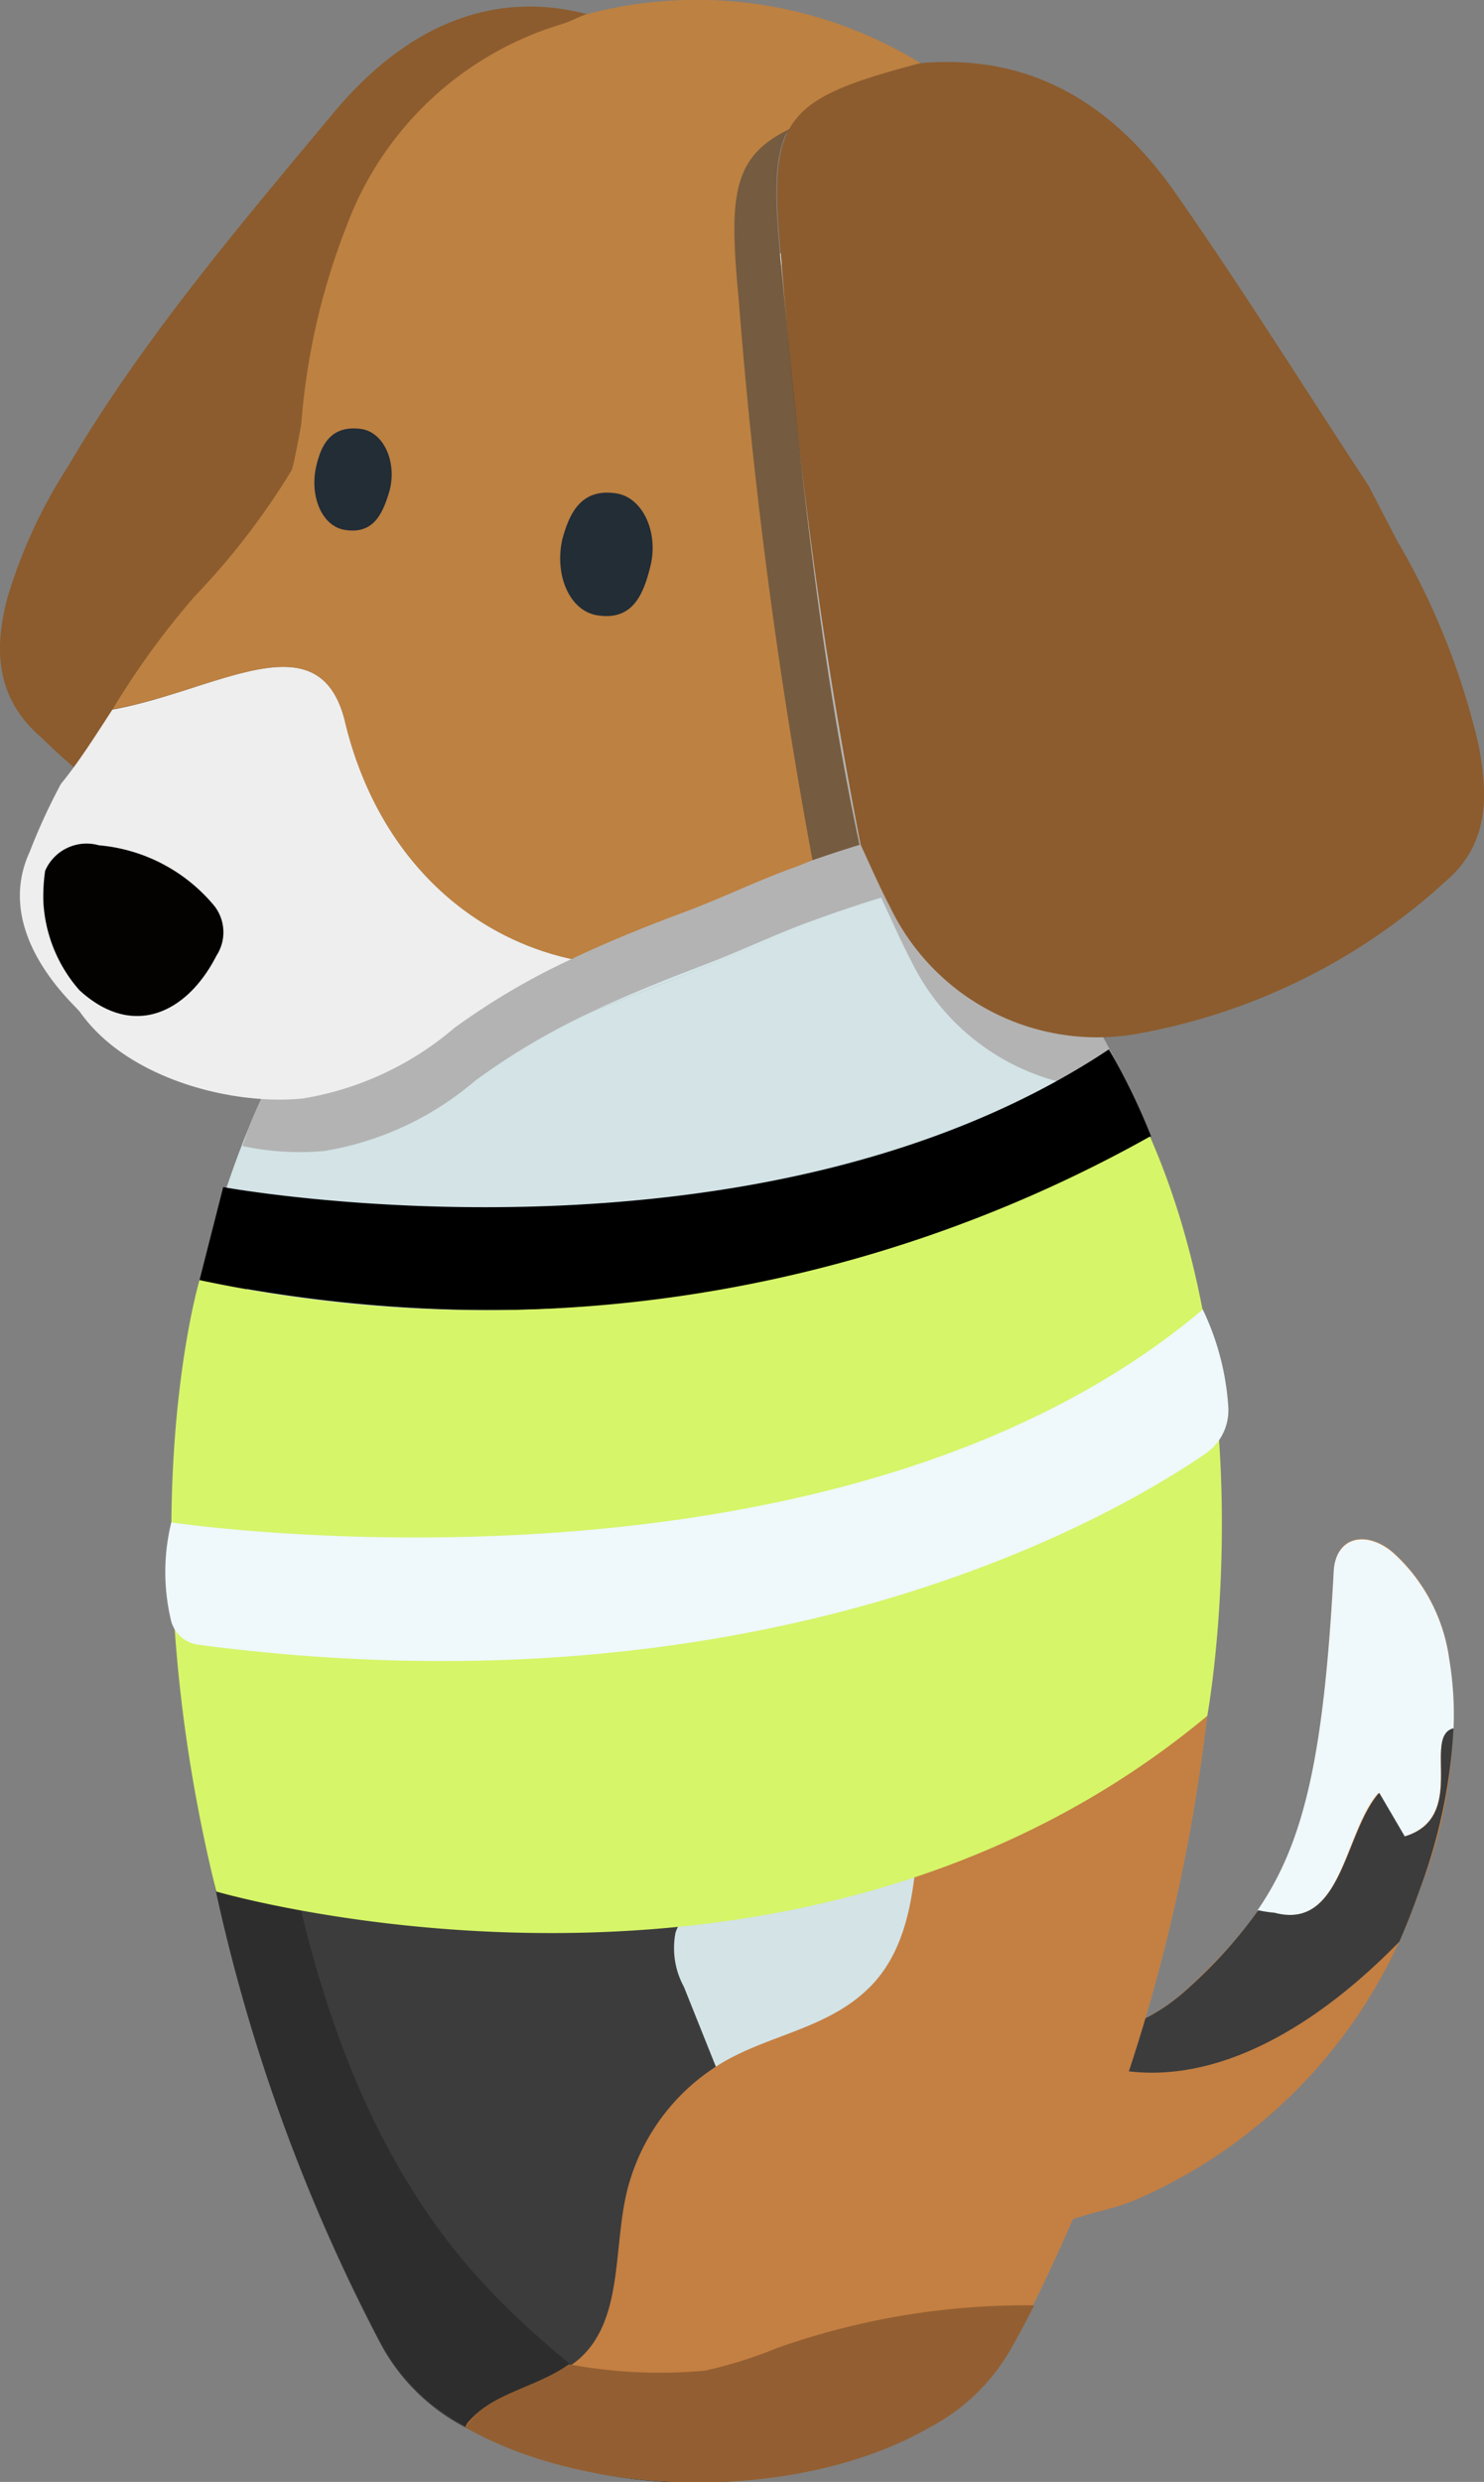 <svg xmlns="http://www.w3.org/2000/svg" viewBox="0 0 65.75 109.93"><rect x="0" y="0" width="65.75" height="109.93" fill="#808080" stroke="none"/><defs><style>.cls-1{isolation:isolate;}.cls-2{fill:#c47f42;}.cls-3{fill:#eff8fa;}.cls-4{fill:#3c3c3c;}.cls-5{fill:#d3e3e6;}.cls-6{fill:#b3b3b3;}.cls-7{fill:#8c5c2e;}.cls-8{fill:#eee;}.cls-9{fill:#bd8142;}.cls-10{opacity:0.56;mix-blend-mode:multiply;}.cls-11{fill:#232d36;}.cls-12{fill:#030201;}.cls-13{fill:#2d2d2d;}.cls-14{fill:#935f32;}.cls-15{fill:#d6f568;}</style></defs><title>Recurso 136</title><g class="cls-1"><g id="Capa_2" data-name="Capa 2"><g id="personajes_individuales" data-name="personajes individuales"><path class="cls-2" d="M43.61,91.1c.23,2.77,2.58,5.58,2,8.3,1.32-1.31,3.21-1.3,4.79-2A22.83,22.83,0,0,0,62.9,83.7a20.3,20.3,0,0,0,1.31-10.24,7.76,7.76,0,0,0-2.47-4.7c-1.17-1-2.57-.76-2.65.83-.61,11.39-2,14.3-6.37,18.39C49.2,91.3,45.89,89.68,43.61,91.1Z"/><path class="cls-3" d="M62.2,81.35l-1.13-1.93c-1.55,1.77-1.59,6.11-4.64,5.31a5.42,5.42,0,0,1-.72-.11c2.07-3,2.94-6.82,3.38-15,.08-1.59,1.48-1.85,2.65-.83a7.76,7.76,0,0,1,2.47,4.7,14.75,14.75,0,0,1,.19,3.09C63,76.89,65.05,80.51,62.2,81.35Z"/><path class="cls-4" d="M64.4,76.55a24.14,24.14,0,0,1-1.5,7.15Q62.48,84.9,62,86c-4.51,4.63-10.4,7.77-15.75,4.38,1.91-.18,4.16-.2,6.5-2.41a20.7,20.7,0,0,0,3-3.36,5.42,5.42,0,0,0,.72.11c3,.8,3.09-3.54,4.64-5.31l1.13,1.93C65.05,80.51,63,76.89,64.4,76.55Z"/><path class="cls-5" d="M54,66.75a43.77,43.77,0,0,0-3.39-17.19h0A36.34,36.34,0,0,0,48.89,46h0l0,0c-.13-.24-.28-.48-.41-.71-1-1.87-3.27-7.4-2.25-17.86h0c0-.31,0-.62,0-.93a15.33,15.33,0,1,0-30.65,0,51.38,51.38,0,0,1-.33,13.21h0a21.46,21.46,0,0,1-1.63,5.16,36.48,36.48,0,0,0-2.44,4.7h0a43.65,43.65,0,0,0-3.4,17.21c0,.21,0,.41,0,.61,0,0,0,0,0,0a79.35,79.35,0,0,0,9.11,36.38h0a8.91,8.91,0,0,0,3.72,3.7c5.68,3.28,14.89,3.28,20.56,0a8.92,8.92,0,0,0,3.73-3.69h0A79.42,79.42,0,0,0,54,67.4v0C54,67.17,54,67,54,66.75Z"/><path class="cls-4" d="M34.51,64.39a30.87,30.87,0,0,0-8.06-1.32c-1.71,0-3.74.2-4.79-1.14-.48-.61-.63-1.42-1.05-2.07-1-1.51-3.08-1.72-4.88-1.71s-3.85,0-5.07-1.31a12.86,12.86,0,0,1-1.31-2,45.29,45.29,0,0,0-1.6,11.92v.65a79.42,79.42,0,0,0,9.1,36.38h0a8.91,8.91,0,0,0,3.72,3.7,22.08,22.08,0,0,0,12.81,2.32,4.23,4.23,0,0,0,.3-1.32c.05-1.31-.56-2.56-.66-3.87-.13-1.88.8-3.68.89-5.57a12.55,12.55,0,0,0-1.28-5.23L30.3,88a3.58,3.58,0,0,1-.37-2.4c.49-1.47,2.47-1.64,3.75-2.51,1.59-1.09,2-3.23,2.17-5.15s.32-4,1.65-5.42c.73-.76,1.75-1.23,2.28-2.13a3.47,3.47,0,0,0-1-4.18A10.25,10.25,0,0,0,34.51,64.39Z"/><path class="cls-6" d="M39,39.74h0l-4,1.58Z"/><path class="cls-6" d="M50,48.22c-.35-.74-.69-1.5-1.08-2.2h0l0,0c-.13-.24-.28-.48-.41-.71-1-1.87-3.27-7.4-2.25-17.86h0c0-.31,0-.62,0-.93A15.29,15.29,0,0,0,35.37,11.89c0,.59.08,1.22.15,1.95L36,19l-.51-5.11c-.07-.73-.12-1.36-.15-1.95A15.12,15.12,0,0,0,15.58,26.48a51.38,51.38,0,0,1-.33,13.21h0a21.46,21.46,0,0,1-1.63,5.16,36.48,36.48,0,0,0-2.44,4.7h0c-.17.39-.29.81-.44,1.21a12.08,12.08,0,0,0,3.63.22,13.7,13.7,0,0,0,6.68-3.11,30.21,30.21,0,0,1,5.19-3.06L35,41.33,26.24,44.8c1.62-.76,3.29-1.43,5-2.08s3.25-1.41,4.93-2l.81-.29c.68-.23,1.36-.46,2.06-.67l0,0c.44.93.84,1.87,1.32,2.78A10.09,10.09,0,0,0,50,48.22Z"/><path class="cls-7" d="M5.21,35.51c2.08-2.66,3.58-5.74,5.88-8.25a29.73,29.73,0,0,0,4.57-6.07L15.81,20a31.37,31.37,0,0,1,2-9.14,14.69,14.69,0,0,1,9.56-8.93c.34-.11.66-.27,1-.41C23.56-.85,18.85.17,14.85,4.91,10.61,10,6.34,15,3,20.68A22.54,22.54,0,0,0,.34,26.44C-.31,28.83-.15,31,1.88,32.71A27.73,27.73,0,0,0,5.21,35.51Z"/><path class="cls-8" d="M15.32,32.11c1.45,5.79,5.4,9.37,10,10.37a30.68,30.68,0,0,0-5.2,3.06,13.76,13.76,0,0,1-6.67,3.11c-3.06.33-7.79-.82-9.91-3.83-.19-.28-3.91-3.45-2.22-7.1a26.6,26.6,0,0,1,1.38-3c.82-1,1.55-2.17,2.28-3.29C9.69,30.58,14.25,27.28,15.32,32.11Z"/><path class="cls-9" d="M5,31.4c4.69-.81,9.25-4.12,10.32.71,1.44,5.79,5.4,9.36,10,10.37,1.62-.77,3.28-1.44,5-2.08s3.26-1.41,4.93-2L36,38.1c.69-.24,1.39-.47,2.08-.68-1.83-8.55-2.65-17.23-3.5-25.91-.26-2.66-.3-4.34.21-5.51A2.64,2.64,0,0,1,35,5.71c.77-1.4,2.48-2,5.79-2.91A18.94,18.94,0,0,0,25.92.65c-.34.13-.66.3-1,.41A14.67,14.67,0,0,0,15.36,10a30.26,30.26,0,0,0-2,8.63c0,.17-.36,2.05-.44,2.2A32.25,32.25,0,0,1,8.6,26.44,35.84,35.84,0,0,0,5,31.4Z"/><path class="cls-7" d="M40.77,2.8C34.63,4.42,34,5.24,34.62,11.52a225.83,225.83,0,0,0,3.51,25.89c.43.93.84,1.87,1.31,2.77a10.18,10.18,0,0,0,11.21,5.56A27.35,27.35,0,0,0,64.09,39c1.93-1.68,1.83-3.85,1.42-6a32.36,32.36,0,0,0-3.62-9.07l-1.25-2.41c-2.82-4.29-5.55-8.66-8.49-12.87C49.42,4.7,45.77,2.35,40.77,2.8Z"/><g class="cls-10"><path class="cls-4" d="M32.72,13.14A235.5,235.5,0,0,0,36,38.1c.69-.24,1.39-.47,2.08-.68-1.83-8.55-2.65-17.23-3.5-25.91-.26-2.66-.3-4.34.21-5.51A2.64,2.64,0,0,1,35,5.71C32.49,6.91,32.28,8.59,32.72,13.14Z"/></g><path class="cls-11" d="M24.91,23.9c-.35,1.6.34,3.15,1.53,3.35,1.6.27,2.07-.94,2.37-2.14.39-1.52-.33-3.09-1.52-3.26C25.73,21.62,25.22,22.75,24.91,23.9Z"/><path class="cls-11" d="M14,20.7c-.28,1.32.28,2.61,1.27,2.77,1.32.22,1.71-.78,2-1.77.31-1.26-.27-2.55-1.26-2.7C14.63,18.81,14.21,19.75,14,20.7Z"/><path class="cls-12" d="M3.52,43.86c2.38,2.18,4.78,1,6.07-1.53a1.9,1.9,0,0,0-.09-2.2,7.48,7.48,0,0,0-5.12-2.69A2,2,0,0,0,2,38.57a7.88,7.88,0,0,0-.08,1.34A6.43,6.43,0,0,0,3.52,43.86Z"/><path class="cls-13" d="M32.12,109.86c-4.06-3-8.3-5.82-11.54-9.67-3.89-4.62-6.09-10.46-7.42-16.35S11.29,71.9,10.31,65.93Q9.82,63,9.17,60c-.1-.46-.22-1.56-.43-2.59a45.71,45.71,0,0,0-1,9.34c0,.21,0,.41,0,.61,0,0,0,0,0,0a79.28,79.28,0,0,0,9.11,36.37h0a8.85,8.85,0,0,0,3.72,3.7A21.53,21.53,0,0,0,32.12,109.86Z"/><path class="cls-2" d="M43.23,73.75c-2,1.63-2.36,4.46-2.52,7s-.33,5.36-2.11,7.2-4.32,2.13-6.44,3.32a9.17,9.17,0,0,0-4.43,6c-.54,2.48-.17,5.45-2,7.15-1.43,1.3-3.74,1.38-5,2.88a1.86,1.86,0,0,0-.11.19h0c5.68,3.28,14.89,3.28,20.56,0a8.88,8.88,0,0,0,3.73-3.7h0A79.6,79.6,0,0,0,53.85,72C50.37,72.93,46.21,71.31,43.23,73.75Z"/><path class="cls-14" d="M34.43,104a20,20,0,0,1-3.18,1,22,22,0,0,1-6.05-.28c-1.46,1.07-3.69,1.31-4.58,2.8,5.68,3.23,14.91,3.26,20.56,0a8.88,8.88,0,0,0,3.73-3.7h0s.35-.6.91-1.71A33.09,33.09,0,0,0,34.43,104Z"/><path d="M9.89,52.58s23.54,4.33,39.24-6.1A28.73,28.73,0,0,1,51,50.33S34,61.86,8.84,56.7Z"/><path class="cls-15" d="M9.58,83.78S35.14,91.28,53.49,76c0,0,2.57-14-2.54-25.66A60.37,60.37,0,0,1,8.84,56.7S5.59,67.56,9.58,83.78Z"/><path class="cls-3" d="M7.59,67.43S36.9,71.84,53.29,58a11.72,11.72,0,0,1,1.13,4.3,2.33,2.33,0,0,1-1,2.08c-4,2.75-19.4,11.79-44.63,8.47a1.43,1.43,0,0,1-1.23-1.15A9.2,9.2,0,0,1,7.59,67.43Z"/></g></g></g></svg>